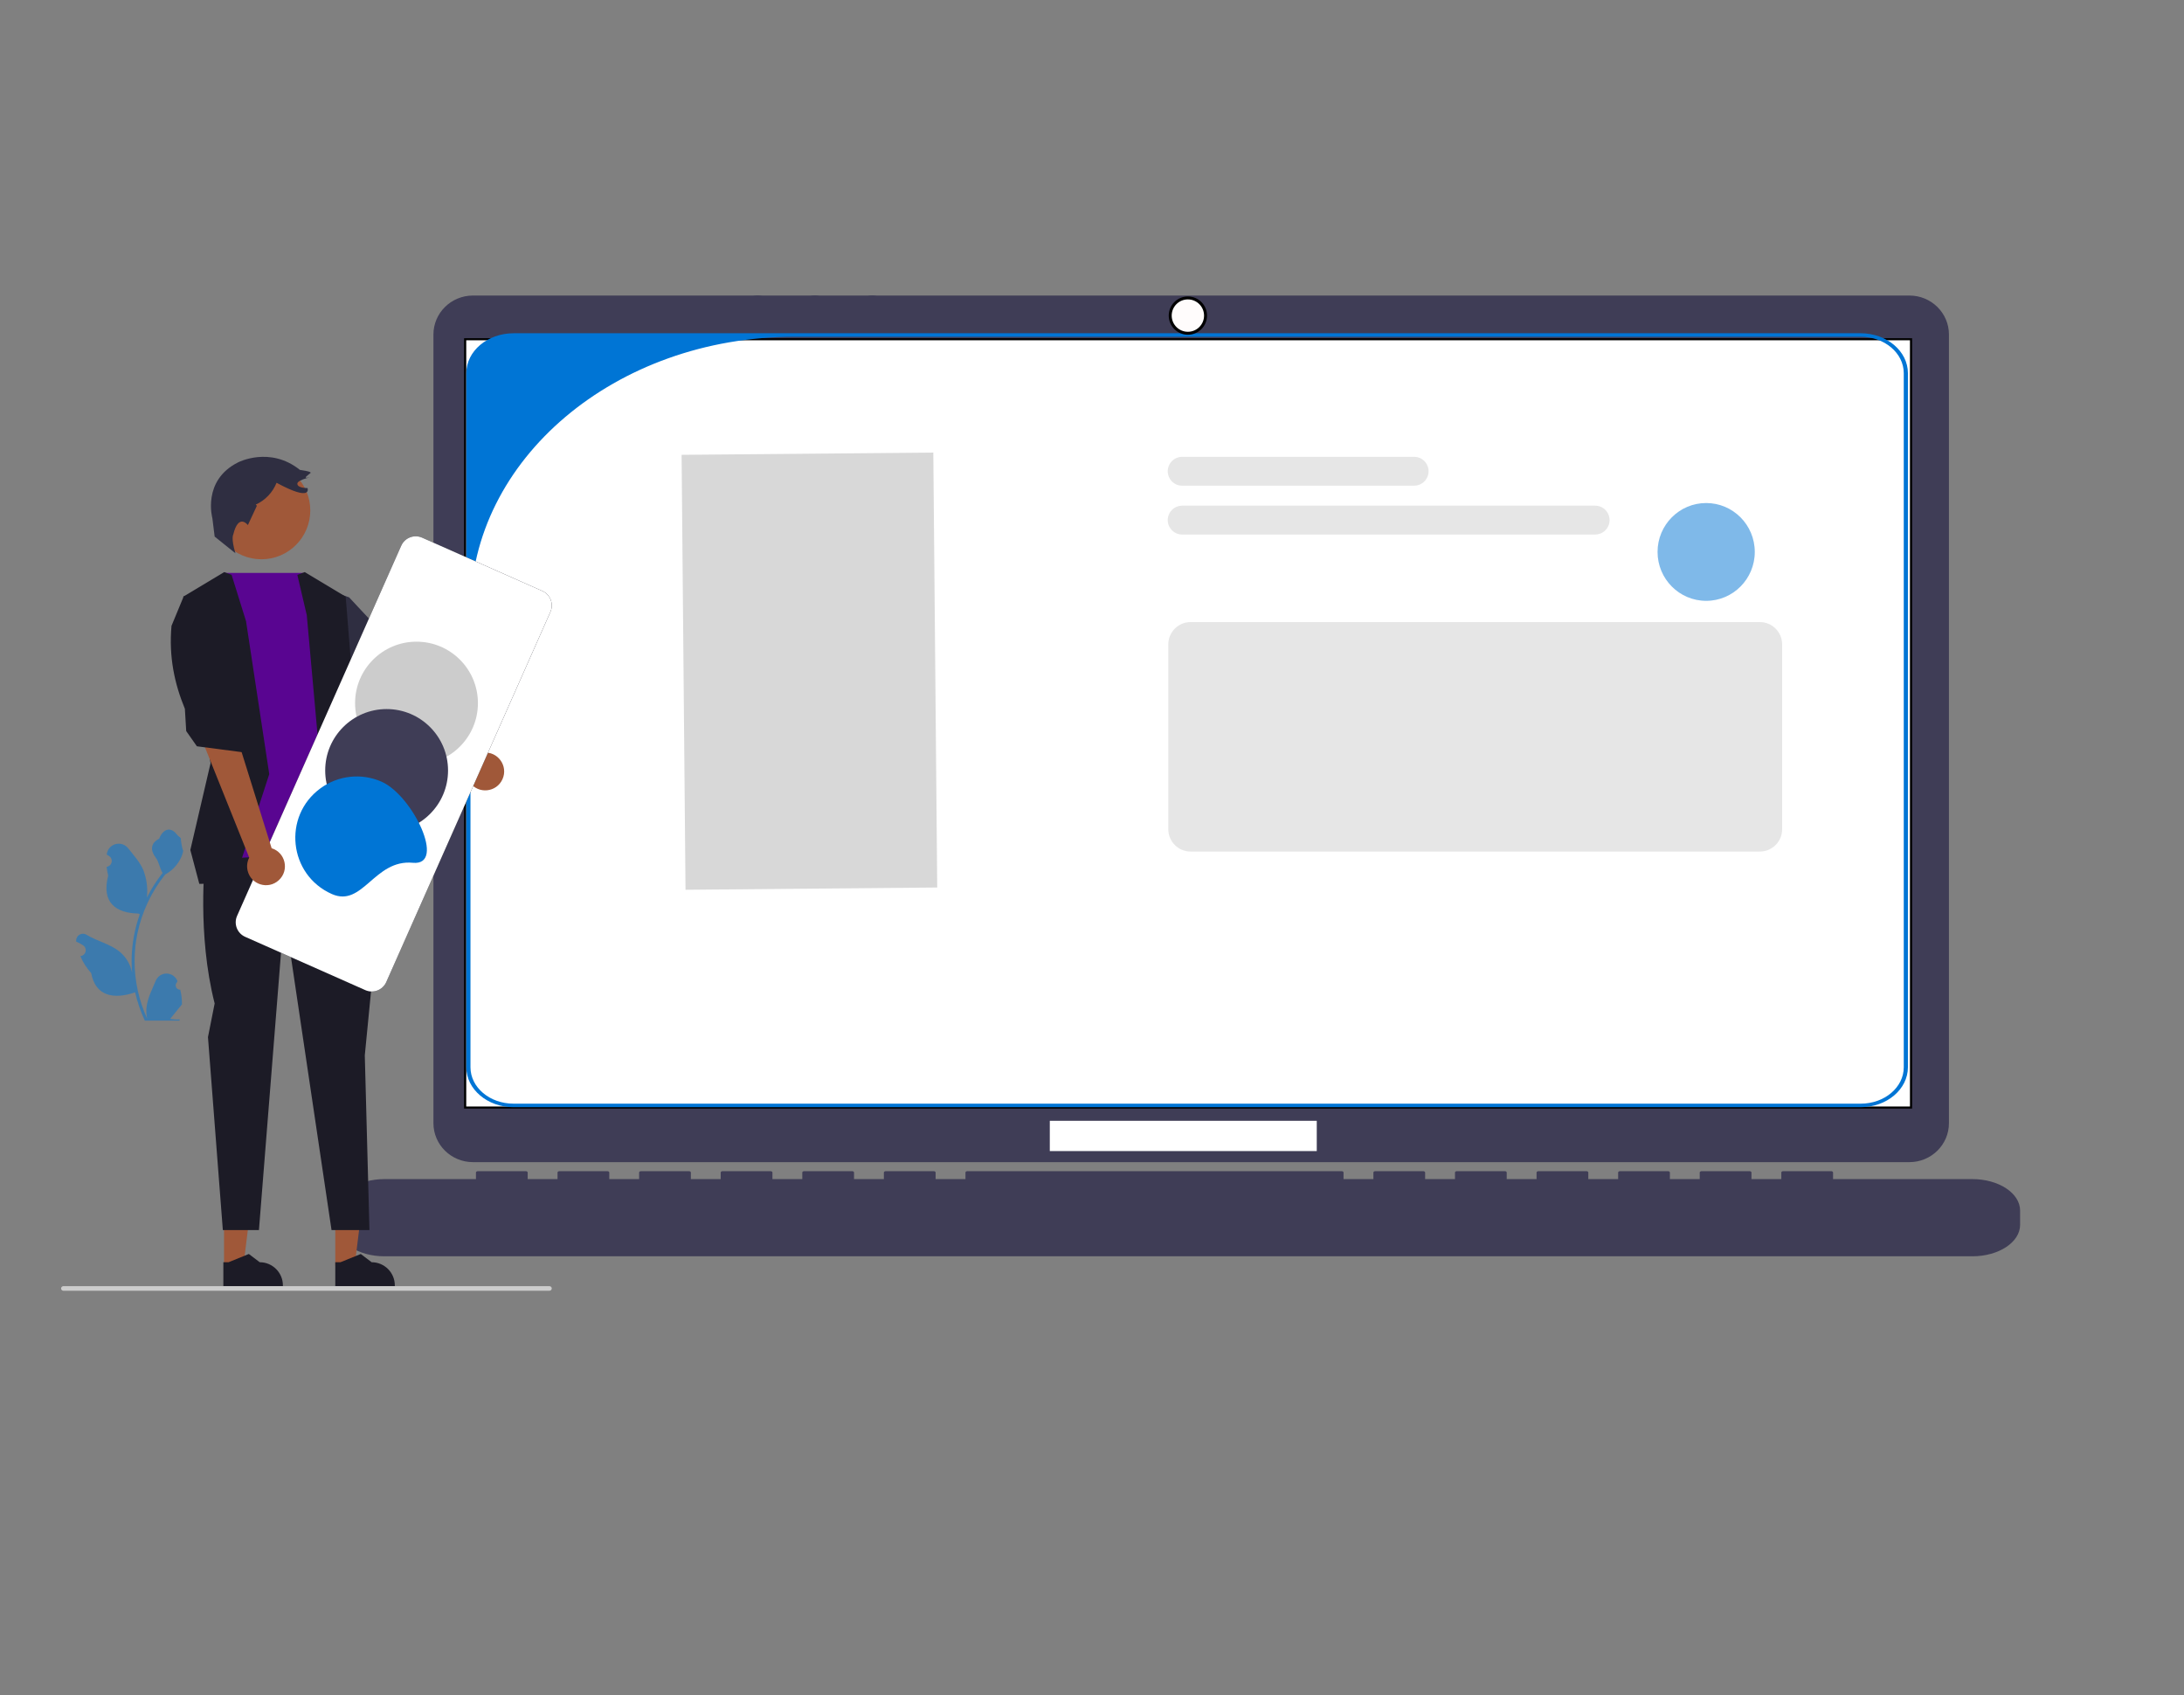 <?xml version="1.0" encoding="utf-8"?>
<svg data-name="Layer 1" width="740.103" height="574.316" viewBox="0 0 740.103 574.316" xmlns="http://www.w3.org/2000/svg">
  <rect x="0" y="0" width="740.103" height="574.316" fill="#808080" stroke="none"/>
  <g transform="matrix(0.735, 0, 0, 0.699, -435.274, 89.828)" style="">
    <path d="M 1472.549 14.749 L 810.273 14.749 C 800.206 14.749 792.045 23.204 792.045 33.634 L 792.045 415.936 C 792.045 426.367 800.206 434.822 810.273 434.822 L 1472.549 434.822 C 1482.616 434.822 1490.777 426.367 1490.777 415.936 L 1490.777 33.634 C 1490.777 23.204 1482.616 14.749 1472.549 14.749 Z" style="" fill="#3f3d56"/>
    <rect x="806.671" y="35.936" width="666.634" height="372.423" style="stroke: rgb(0, 0, 0); fill: rgb(255, 255, 255);"/>
    <ellipse style="fill: rgb(0, 117, 213); fill-opacity: 0.5; stroke: rgb(255, 255, 255);" cx="1378.847" cy="139.033" rx="22.912" ry="24.207"/>
  </g>
  <path d="M 630.551 112.919 L 174.016 112.919 C 165.187 112.927 158.031 118.975 158.022 126.441 L 158.022 361.627 C 158.031 369.093 165.187 375.143 174.016 375.151 L 630.551 375.151 C 639.38 375.143 646.535 369.093 646.546 361.627 L 646.546 126.441 C 646.535 118.975 639.38 112.927 630.551 112.919 Z M 645.137 361.627 C 645.137 368.436 638.606 373.958 630.551 373.958 L 174.016 373.958 C 165.962 373.958 159.432 368.436 159.432 361.627 L 159.432 206.892 C 159.432 155.648 208.565 114.11 269.175 114.11 L 630.551 114.11 C 638.606 114.11 645.137 119.632 645.137 126.441 L 645.137 361.627 Z" style="fill: rgb(0, 117, 213);"/>
  <path d="M 596.371 288.534 L 403.46 288.534 C 399.29 288.53 395.912 285.151 395.906 280.981 L 395.906 218.331 C 395.912 214.161 399.29 210.782 403.46 210.777 L 596.371 210.777 C 600.539 210.782 603.918 214.161 603.923 218.331 L 603.923 280.981 C 603.918 285.151 600.539 288.53 596.371 288.534 Z" fill="#e6e6e6" style=""/>
  <ellipse cx="295.577" cy="105.882" rx="5.62" ry="5.745" fill="#3f3d56" style=""/>
  <ellipse cx="276.162" cy="105.882" rx="5.62" ry="5.745" fill="#3f3d56" style=""/>
  <ellipse cx="256.747" cy="105.882" rx="5.62" ry="5.745" fill="#3f3d56" style=""/>
  <path d="M 479.214 164.566 L 400.61 164.566 C 396.846 164.566 394.492 160.49 396.375 157.229 C 397.248 155.716 398.863 154.784 400.61 154.784 L 479.214 154.784 C 482.979 154.784 485.332 158.86 483.45 162.119 C 482.576 163.633 480.961 164.566 479.214 164.566 Z" fill="#e6e6e6" style=""/>
  <path d="M 540.555 181.117 L 400.61 181.117 C 396.846 181.117 394.492 177.042 396.375 173.783 C 397.248 172.269 398.863 171.336 400.61 171.336 L 540.555 171.336 C 544.321 171.336 546.674 175.412 544.791 178.672 C 543.917 180.186 542.304 181.117 540.555 181.117 Z" fill="#e6e6e6" style=""/>
  <path d="M 668.38 399.516 L 621.176 399.516 L 621.176 397.275 C 621.176 397.028 620.874 396.829 620.503 396.829 L 604.318 396.829 C 603.946 396.829 603.644 397.028 603.644 397.275 L 603.644 399.516 L 593.528 399.516 L 593.528 397.275 C 593.528 397.028 593.227 396.829 592.854 396.829 L 576.671 396.829 C 576.3 396.829 575.995 397.028 575.995 397.275 L 575.995 399.516 L 565.882 399.516 L 565.882 397.275 C 565.882 397.028 565.579 396.829 565.207 396.829 L 549.024 396.829 C 548.651 396.829 548.349 397.028 548.349 397.275 L 548.349 399.516 L 538.235 399.516 L 538.235 397.275 C 538.235 397.028 537.933 396.829 537.56 396.829 L 521.376 396.829 C 521.004 396.829 520.702 397.028 520.702 397.275 L 520.702 399.516 L 510.588 399.516 L 510.588 397.275 C 510.588 397.028 510.284 396.829 509.912 396.829 L 493.729 396.829 C 493.355 396.829 493.055 397.028 493.055 397.275 L 493.055 399.516 L 482.939 399.516 L 482.939 397.275 C 482.939 397.028 482.636 396.829 482.266 396.829 L 466.08 396.829 C 465.708 396.829 465.408 397.028 465.408 397.275 L 465.408 399.516 L 455.292 399.516 L 455.292 397.275 C 455.292 397.028 454.99 396.829 454.618 396.829 L 327.845 396.829 C 327.473 396.829 327.171 397.028 327.171 397.275 L 327.171 399.516 L 317.057 399.516 L 317.057 397.275 C 317.057 397.028 316.754 396.829 316.381 396.829 L 300.197 396.829 C 299.826 396.829 299.523 397.028 299.523 397.275 L 299.523 399.516 L 289.408 399.516 L 289.408 397.275 C 289.408 397.028 289.107 396.829 288.734 396.829 L 272.55 396.829 C 272.177 396.829 271.875 397.028 271.875 397.275 L 271.875 399.516 L 261.761 399.516 L 261.761 397.275 C 261.761 397.028 261.459 396.829 261.087 396.829 L 244.904 396.829 C 244.53 396.829 244.228 397.028 244.228 397.275 L 244.228 399.516 L 234.114 399.516 L 234.114 397.275 C 234.114 397.028 233.812 396.829 233.44 396.829 L 217.255 396.829 C 216.884 396.829 216.582 397.028 216.582 397.275 L 216.582 399.516 L 206.467 399.516 L 206.467 397.275 C 206.467 397.028 206.162 396.829 205.791 396.829 L 189.608 396.829 C 189.235 396.829 188.935 397.028 188.935 397.275 L 188.935 399.516 L 178.818 399.516 L 178.818 397.275 C 178.818 397.028 178.518 396.829 178.145 396.829 L 161.96 396.829 C 161.589 396.829 161.288 397.028 161.288 397.275 L 161.288 399.516 L 130.267 399.516 C 121.329 399.516 114.083 404.292 114.083 410.184 L 114.083 415.01 C 114.083 420.9 121.329 425.676 130.267 425.676 L 668.38 425.676 C 677.319 425.676 684.563 420.9 684.563 415.01 L 684.563 410.184 C 684.564 404.292 677.319 399.516 668.38 399.516 Z" fill="#3f3d56" style=""/>
  <polygon points="113.62 428.949 120.181 428.949 123.303 403.64 113.619 403.641 113.62 428.949" style="fill: rgb(160, 88, 57);"/>
  <path d="M 113.619 435.794 L 133.796 435.793 L 133.796 435.538 C 133.795 431.201 130.28 427.686 125.942 427.684 L 122.256 424.889 L 115.381 427.686 L 113.619 427.686 L 113.619 435.794 Z" style="fill: rgb(28, 27, 38);"/>
  <polygon points="75.922 428.949 82.483 428.949 85.605 403.64 75.92 403.641 75.922 428.949" style="fill: rgb(160, 88, 57);"/>
  <path d="M 75.691 435.794 L 95.867 435.793 L 95.867 435.538 C 95.867 431.201 92.352 427.686 88.014 427.684 L 84.328 424.889 L 77.451 427.686 L 75.691 427.686 L 75.691 435.794 Z" style="fill: rgb(28, 27, 38);"/>
  <path d="M 158.046 260.915 L 135.692 239.95 L 141.746 229.806 L 163.794 255.019 C 168.701 254.526 172.303 259.53 170.276 264.026 C 168.25 268.523 162.117 269.139 159.236 265.137 C 158.355 263.914 157.934 262.418 158.046 260.915 Z" style="fill: rgb(160, 88, 57);"/>
  <path d="M 103.308 194.127 L 75.994 194.127 L 71.4 205.806 L 72.509 298.143 C 72.509 298.143 126.627 298.143 130.327 294.443 L 118.763 254.202 L 114.6 202.86 L 103.308 194.127 Z" style="fill: rgb(89, 5, 145);"/>
  <polygon points="118.3 202.397 137.727 223.211 144.666 227.836 146.516 233.85 138.652 247.263 129.864 244.026 127.09 233.85 110.782 220.519 109.049 199.159 118.3 202.397" fill="#2f2e41" style=""/>
  <polygon points="100.762 194.788 103.959 208.434 108.357 257.208 114.369 294.212 131.716 294.212 121.307 253.971 117.145 202.166 103.269 193.841 100.762 194.788" style="fill: rgb(28, 27, 38);"/>
  <polygon points="78.483 194.788 83.379 210.492 91.242 262.296 79.215 299.3 67.54 299.482 64.501 288.002 71.353 258.596 62.102 202.166 75.978 193.841 78.483 194.788" style="fill: rgb(28, 27, 38);"/>
  <circle cx="88.591" cy="172.946" r="16.556" style="fill: rgb(160, 88, 57);"/>
  <path d="M 79.04 181.141 C 79.04 181.141 78.245 182.348 79.779 187.465 L 72.741 181.814 L 71.971 175.608 C 71.971 175.608 68.388 162.813 80.671 156.672 C 80.671 156.672 91.418 151.042 101.654 159.231 C 101.654 159.231 105.748 159.743 105.236 160.254 C 104.725 160.766 102.166 162.302 104.725 161.79 C 107.284 161.278 100.762 162.365 100.762 163.899 C 100.762 165.435 104.213 165.372 104.213 165.372 C 104.213 165.372 106.004 170.235 93.721 163.58 C 92.408 166.866 89.877 169.516 86.656 170.98 L 87.05 171.365 L 83.998 177.91 C 83.998 177.91 80.831 173.721 79.04 181.141 Z" fill="#2f2e41" style=""/>
  <path d="M 69.503 291.436 C 69.503 291.436 66.727 316.414 72.741 340.003 L 70.476 351.407 L 75.515 416.786 L 87.749 416.786 L 96.33 309.013 L 112.348 416.786 L 125.197 416.786 L 123.62 357.58 L 129.182 300.687 L 126.858 287.736 L 69.503 291.436 Z" style="fill: rgb(28, 27, 38);"/>
  <path d="M 80.338 310.335 L 135.963 184.912 C 137.169 182.203 140.34 180.98 143.053 182.18 L 183.785 200.244 C 186.495 201.45 187.718 204.621 186.519 207.334 L 130.894 332.755 C 129.688 335.465 126.517 336.687 123.804 335.489 L 83.072 317.423 C 80.362 316.218 79.139 313.047 80.338 310.335 Z M 185.654 206.949 C 186.642 204.716 185.635 202.101 183.402 201.109 L 142.67 183.044 C 140.435 182.055 137.821 183.063 136.828 185.295 L 81.203 310.718 C 80.215 312.953 81.222 315.566 83.455 316.559 L 124.187 334.624 C 126.422 335.612 129.036 334.605 130.029 332.372 L 185.654 206.949 Z" style="fill: rgb(28, 27, 38);"/>
  <path d="M 80.338 310.335 L 135.963 184.912 C 137.169 182.203 140.34 180.98 143.053 182.18 L 183.785 200.244 C 186.495 201.45 187.718 204.621 186.519 207.334 L 130.894 332.755 C 129.688 335.465 126.517 336.687 123.804 335.489 L 83.072 317.423 C 80.362 316.218 79.139 313.047 80.338 310.335 Z" fill="#fff" style=""/>
  <circle cx="141.142" cy="238.237" r="20.815" fill="#ccc" style=""/>
  <circle cx="131.016" cy="261.069" r="20.815" fill="#3f3d56" style=""/>
  <path d="M 112.452 302.928 C 97.804 296.432 95.682 276.516 108.631 267.08 C 114.641 262.7 122.531 261.86 129.329 264.874 C 139.837 269.534 151.36 293.438 139.917 292.34 C 126.813 291.082 122.959 307.589 112.452 302.928 Z" style="fill: rgb(0, 117, 213);"/>
  <path d="M 84.455 290.58 L 68.191 250.056 L 81.197 252.657 L 92.051 287.408 C 96.76 288.876 98.114 294.89 94.488 298.233 C 90.863 301.577 84.978 299.743 83.895 294.931 C 83.564 293.46 83.762 291.919 84.455 290.58 Z" style="fill: rgb(160, 88, 57);"/>
  <path d="M 58.12 212.052 C 57.173 222.498 59.134 231.67 62.65 240.161 L 63.103 247.713 L 66.718 252.862 L 82.135 254.874 L 84.967 245.946 L 78.629 237.515 L 78.097 216.458 L 62.286 201.994 L 58.12 212.052 Z" style="fill: rgb(28, 27, 38);"/>
  <path d="M 61.084 335.351 C 59.95 335.403 59.184 334.207 59.707 333.198 C 59.786 333.046 59.889 332.909 60.015 332.793 L 60.116 332.392 C 60.103 332.359 60.09 332.327 60.076 332.295 C 58.886 329.485 55.102 329.017 53.264 331.451 C 53.061 331.72 52.894 332.011 52.766 332.322 C 51.569 335.201 50.048 338.087 49.673 341.131 C 49.507 342.477 49.577 343.841 49.879 345.163 C 47.069 339.037 45.612 332.379 45.603 325.641 C 45.601 323.949 45.696 322.259 45.883 320.579 C 46.039 319.2 46.255 317.832 46.53 316.475 C 48.036 309.106 51.268 302.199 55.961 296.321 C 58.233 295.081 60.069 293.176 61.223 290.86 C 61.642 290.028 61.938 289.14 62.102 288.223 C 61.845 288.256 61.135 284.353 61.33 284.115 C 60.971 283.573 60.333 283.303 59.943 282.774 C 58.003 280.144 55.331 280.603 53.936 284.178 C 50.956 285.681 50.927 288.176 52.755 290.575 C 53.919 292.101 54.079 294.166 55.099 295.8 C 54.994 295.934 54.885 296.065 54.78 296.199 C 52.86 298.668 51.188 301.318 49.784 304.112 C 50.127 300.981 49.719 297.815 48.597 294.872 C 47.46 292.129 45.33 289.819 43.453 287.448 C 41.521 284.968 37.629 285.51 36.447 288.423 C 36.313 288.754 36.223 289.099 36.18 289.453 C 36.176 289.487 36.172 289.523 36.168 289.558 C 36.447 289.715 36.72 289.882 36.986 290.059 C 38.268 290.914 38.142 292.837 36.759 293.519 C 36.577 293.608 36.382 293.671 36.18 293.702 L 36.139 293.708 C 36.237 294.713 36.413 295.708 36.664 296.687 C 34.255 305.996 39.454 309.386 46.875 309.54 C 47.039 309.624 47.199 309.708 47.363 309.788 C 45.953 313.781 45.069 317.941 44.733 322.162 C 44.543 324.653 44.553 327.154 44.766 329.642 L 44.754 329.555 C 44.216 326.787 42.739 324.29 40.574 322.485 C 37.359 319.843 32.814 318.87 29.345 316.746 C 27.856 315.791 25.891 316.805 25.807 318.572 C 25.8 318.708 25.807 318.846 25.825 318.983 L 25.84 319.074 C 26.357 319.286 26.86 319.528 27.347 319.801 C 27.626 319.958 27.898 320.125 28.165 320.302 C 29.447 321.159 29.321 323.08 27.938 323.762 C 27.756 323.853 27.561 323.914 27.359 323.945 L 27.318 323.951 C 27.288 323.955 27.263 323.959 27.234 323.963 C 28.118 326.073 29.358 328.016 30.9 329.705 C 32.406 337.834 38.871 338.605 45.788 336.238 L 45.792 336.238 C 46.55 339.535 47.649 342.745 49.072 345.814 L 60.792 345.814 C 60.832 345.684 60.872 345.55 60.908 345.419 C 59.824 345.487 58.735 345.423 57.666 345.226 C 58.536 344.16 59.405 343.084 60.274 342.018 C 60.293 341.997 60.312 341.976 60.329 341.955 C 60.771 341.408 61.215 340.866 61.656 340.321 L 61.657 340.319 C 61.68 338.646 61.488 336.976 61.086 335.351 L 61.084 335.351 Z" style="fill: rgb(0, 117, 213); fill-opacity: 0.53;"/>
  <path d="M 186.979 436.568 C 186.98 436.996 186.634 437.343 186.205 437.342 L 21.481 437.342 C 20.886 437.342 20.513 436.697 20.811 436.181 C 20.95 435.941 21.204 435.794 21.481 435.794 L 186.205 435.794 C 186.634 435.793 186.98 436.139 186.979 436.568 Z" fill="#ccc" style=""/>
  <ellipse style="stroke: rgb(0, 0, 0); fill: rgb(255, 252, 252);" cx="402.542" cy="106.934" rx="5.985" ry="5.985"/>
  <rect x="313.979" y="114.018" width="85.298" height="147.37" style="fill: rgb(216, 216, 216); stroke: rgb(0, 0, 0); stroke-width: 0px;" transform="matrix(-1, 0.009, -0.009, -1, 632.607, 411.907)"/>
  <rect x="355.751" y="379.764" width="90.466" height="10.256" style="stroke: rgb(0, 0, 0); fill: rgb(255, 255, 255); stroke-width: 0px;"/>
</svg>